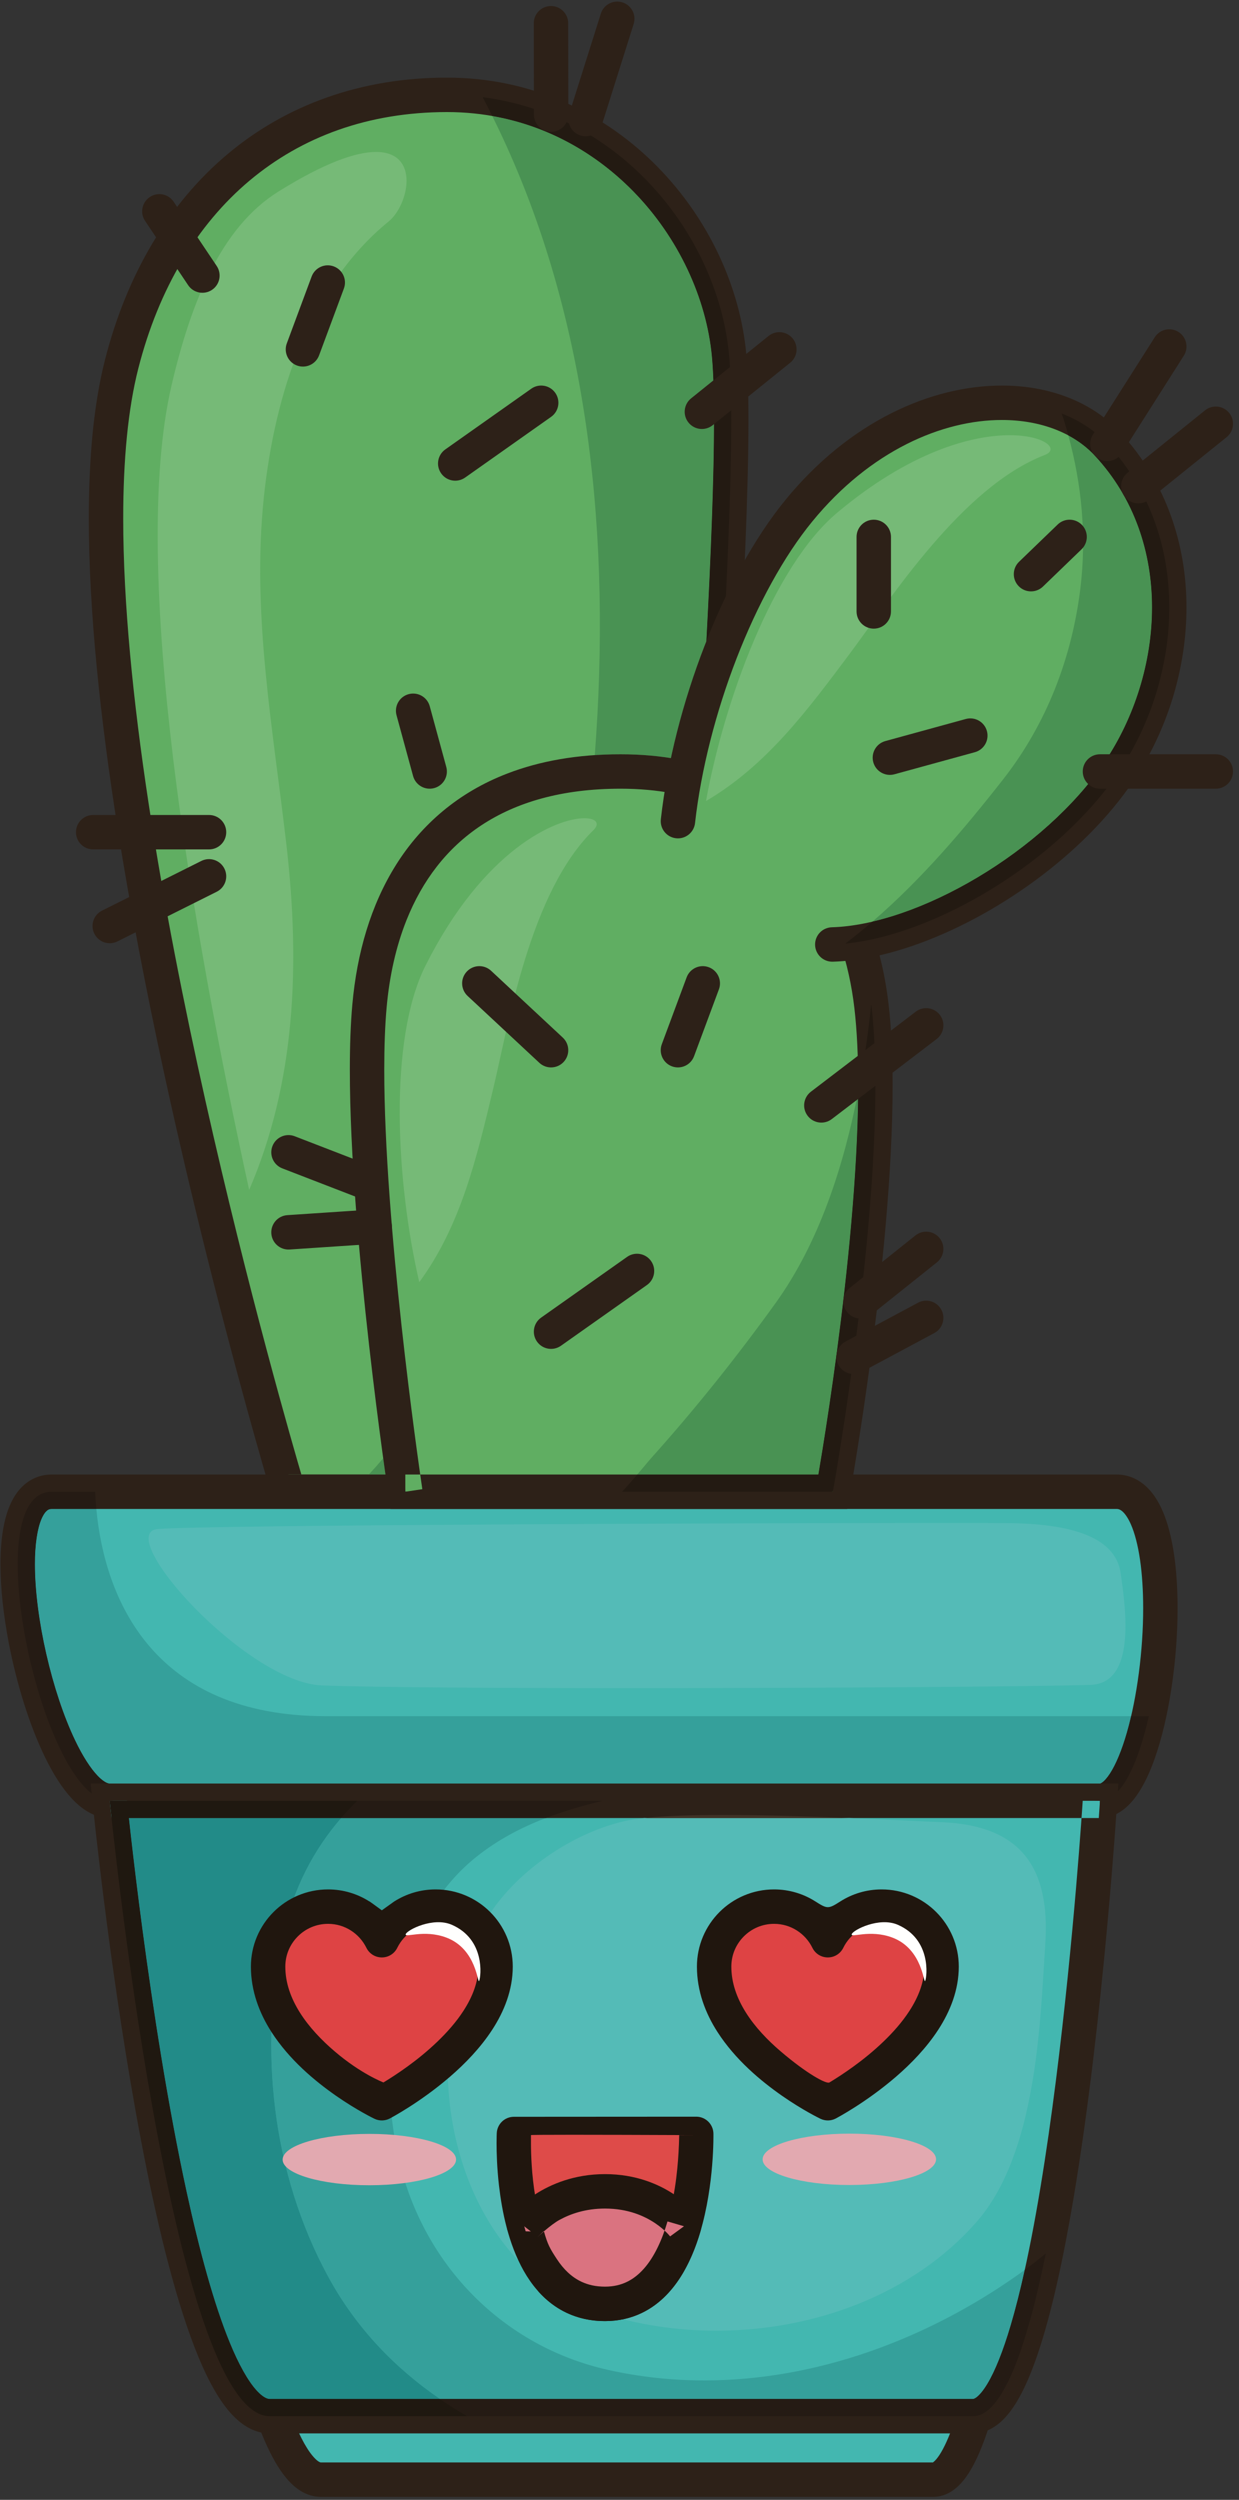 <svg  viewBox="0 0 180 363" version="1.1" xmlns="http://www.w3.org/2000/svg" xmlns:xlink="http://www.w3.org/1999/xlink" preserveAspectRatio="xMidYMin meet">
    <rect x="0" y="0" width="180" height="363" fill="#333333" stroke="none"/>
    <g id="Page-1" stroke="none" stroke-width="1" fill="none" fill-rule="evenodd">
        <g id="iStock-898679458" transform="translate(-123, -32)">
            <path d="M218.789,248.613 C218.789,248.613 231.641,106.775 228.836,82.732 C226.699,64.423 210.773,45.773 187.935,45.773 C164.049,45.773 146.809,60.85 140.68,84.853 C129.191,129.818 164.912,248.613 164.912,248.613 L218.789,248.613" id="Fill-1" fill="#60AE62"></path>
            <path d="M218.789,248.613 L221.279,248.839 C221.279,248.832 223.892,219.999 226.505,186.116 C227.812,169.174 229.118,150.97 230.099,134.47 C231.08,117.965 231.735,103.18 231.735,93.001 C231.734,88.55 231.613,84.994 231.319,82.443 C230.171,72.677 225.408,62.96 217.897,55.6 C210.394,48.245 200.048,43.267 187.935,43.273 C175.468,43.263 164.552,47.239 156.04,54.397 C147.521,61.55 141.426,71.815 138.257,84.234 C136.59,90.77 135.904,98.592 135.902,107.278 C135.903,120.776 137.577,136.359 140.074,152.184 C147.569,199.638 162.503,249.275 162.518,249.333 L163.052,251.113 L221.072,251.113 L221.279,248.839 L218.789,248.613 L218.789,246.113 L164.912,246.113 L164.912,248.613 L167.306,247.893 C167.306,247.893 167.205,247.558 167.012,246.904 C165.566,241.998 159.025,219.421 152.855,191.886 C149.77,178.12 146.777,163.114 144.56,148.471 C142.341,133.831 140.9,119.548 140.901,107.278 C140.899,98.863 141.585,91.393 143.102,85.471 C146.062,73.888 151.651,64.612 159.256,58.226 C166.868,51.845 176.516,48.282 187.935,48.272 C198.66,48.278 207.696,52.626 214.4,59.173 C221.095,65.715 225.363,74.478 226.353,83.022 C226.608,85.2 226.737,88.655 226.736,93.001 C226.736,102.977 226.086,117.721 225.108,134.173 C223.641,158.857 221.438,187.418 219.602,209.801 C218.685,220.993 217.859,230.641 217.262,237.49 C216.964,240.915 216.723,243.64 216.557,245.508 C216.391,247.377 216.299,248.385 216.299,248.388 L218.789,248.613 L218.789,246.113 L218.789,248.613" id="Fill-2" fill="#2D2118"></path>
            <path d="M159.199,204.784 C150.988,167.326 141.748,114.426 147.928,87.94 C150.701,76.04 155.041,65.06 163.434,59.826 C170.214,55.599 174.737,54.064 177.626,54.064 C184.107,54.064 182.37,61.787 179.457,64.163 C167.984,73.515 162.916,89.151 161.334,104.183 C159.537,121.288 162.705,138.007 164.635,154.891 C166.605,172.118 165.934,189.181 159.199,204.784" id="Fill-3" fill="#76BA77"></path>
            <path d="M176.582,246.113 C177.298,245.347 177.994,244.561 178.671,243.758 C178.793,244.645 178.902,245.434 178.998,246.113 C178.185,246.113 177.385,246.113 176.582,246.113 M220.467,142.081 C218.151,141.716 215.711,141.527 213.151,141.527 C213.148,141.527 213.146,141.527 213.143,141.527 C213.141,141.527 213.139,141.527 213.138,141.527 C211.863,141.527 210.62,141.567 209.409,141.648 C211.786,110.615 208.79,78.554 195.363,50.584 C195.085,50.006 194.801,49.424 194.512,48.839 C202.381,50.217 209.115,54.011 214.4,59.173 C221.095,65.715 225.363,74.478 226.353,83.022 C226.608,85.2 226.737,88.655 226.736,93.001 C226.736,101.102 226.307,112.347 225.622,125.098 C225.535,125.319 225.448,125.54 225.362,125.762 C223.318,131.032 221.645,136.579 220.467,142.081" id="Fill-4" fill="#499253"></path>
            <path d="M225.622,125.098 C226.307,112.347 226.736,101.102 226.736,93.001 C226.737,88.655 226.608,85.2 226.353,83.022 C225.363,74.478 221.095,65.715 214.4,59.173 C209.115,54.011 202.381,50.217 194.512,48.839 C194.065,47.937 193.603,47.027 193.127,46.115 C213.16,48.684 226.865,65.846 228.836,82.732 C229.534,88.719 229.262,102.015 228.459,118.602 C227.453,120.698 226.505,122.872 225.622,125.098" id="Fill-5" fill="#231A12"></path>
            <path d="M158.771,368.829 C161.775,382.101 165.42,392.07 169.602,392.07 L258.594,392.07 C262.322,392.07 265.352,382.101 267.73,368.829 L158.771,368.829" id="Fill-6" fill="#43B7B0"></path>
            <path d="M158.771,368.829 L156.333,369.381 C157.857,376.102 159.534,382.012 161.453,386.426 C162.421,388.636 163.436,390.481 164.667,391.93 C165.287,392.653 165.971,393.285 166.788,393.769 C167.598,394.252 168.575,394.573 169.602,394.57 L258.594,394.57 C259.627,394.575 260.597,394.206 261.353,393.691 C262.023,393.239 262.571,392.683 263.062,392.063 C263.916,390.976 264.615,389.675 265.275,388.153 C266.257,385.874 267.128,383.093 267.942,379.903 C268.753,376.715 269.5,373.123 270.191,369.27 L270.718,366.329 L155.642,366.329 L156.333,369.381 L158.771,368.829 L158.771,371.329 L267.73,371.329 L267.73,368.829 L265.27,368.388 C264.097,374.945 262.753,380.666 261.32,384.567 C260.613,386.512 259.865,387.999 259.25,388.818 C258.948,389.229 258.688,389.462 258.565,389.541 L258.5,389.58 L258.488,389.586 L258.593,389.866 L258.594,389.571 L258.488,389.586 L258.593,389.866 L258.594,389.571 L169.602,389.571 C169.582,389.567 169.531,389.578 169.33,389.463 C168.985,389.276 168.304,388.618 167.602,387.48 C166.532,385.782 165.386,383.108 164.307,379.811 C163.222,376.511 162.183,372.578 161.209,368.277 L158.771,368.829 L158.771,371.329 L158.771,368.829" id="Fill-7" fill="#2D2118"></path>
            <path d="M282.801,293.494 C269.977,293.494 144.953,293.494 138.943,293.494 C129.322,293.494 119.309,248.613 130.527,248.613 C138.541,248.613 274.385,248.613 285.203,248.613 C296.021,248.613 291.615,293.494 282.801,293.494" id="Fill-8" fill="#43B7B0"></path>
            <path d="M282.801,293.494 L282.801,290.994 C269.977,290.994 144.953,290.994 138.943,290.994 C138.865,290.993 138.764,290.981 138.6,290.919 C138.297,290.809 137.787,290.484 137.206,289.88 C136.181,288.832 134.992,286.996 133.901,284.699 C132.251,281.25 130.771,276.773 129.728,272.206 C128.68,267.641 128.066,262.966 128.068,259.144 C128.058,256.299 128.435,253.918 129.023,252.576 C129.31,251.9 129.622,251.515 129.838,251.344 C129.948,251.255 130.036,251.208 130.134,251.173 C130.232,251.139 130.347,251.114 130.527,251.113 C138.541,251.113 274.384,251.113 285.203,251.113 C285.406,251.116 285.534,251.148 285.692,251.221 C285.829,251.287 285.992,251.396 286.185,251.587 C286.52,251.917 286.928,252.515 287.297,253.361 C287.856,254.628 288.324,256.423 288.625,258.516 C288.929,260.611 289.079,263.008 289.079,265.523 C289.083,271.644 288.186,278.482 286.713,283.589 C285.986,286.137 285.096,288.256 284.246,289.545 C283.828,290.191 283.423,290.616 283.156,290.812 C282.876,291.012 282.809,290.99 282.801,290.994 L282.801,295.994 C284.076,295.998 285.247,295.499 286.149,294.816 C286.95,294.215 287.603,293.475 288.187,292.643 C289.203,291.185 290.02,289.42 290.738,287.411 C291.808,284.399 292.631,280.831 293.201,277.057 C293.769,273.284 294.078,269.312 294.078,265.523 C294.071,260.795 293.617,256.381 292.455,252.864 C291.862,251.106 291.099,249.543 289.937,248.277 C289.356,247.649 288.662,247.1 287.853,246.712 C287.045,246.323 286.127,246.111 285.203,246.113 C274.384,246.113 138.541,246.113 130.527,246.113 C129.824,246.113 129.122,246.227 128.466,246.459 C127.312,246.864 126.35,247.627 125.647,248.519 C124.586,249.868 123.997,251.478 123.609,253.257 C123.228,255.039 123.07,257.017 123.069,259.144 C123.07,262.671 123.514,266.609 124.276,270.579 C125.425,276.535 127.277,282.535 129.568,287.223 C130.722,289.57 131.974,291.593 133.431,293.165 C134.163,293.949 134.954,294.626 135.862,295.14 C136.766,295.651 137.818,295.995 138.943,295.994 C144.953,295.994 269.976,295.994 282.801,295.994 L282.801,293.494" id="Fill-9" fill="#2D2118"></path>
            <path d="M282.801,290.994 C276.389,290.994 241.927,290.994 208.316,290.994 C174.706,290.994 141.948,290.994 138.943,290.994 C138.865,290.993 138.764,290.981 138.6,290.919 C138.297,290.809 137.787,290.484 137.206,289.88 C136.181,288.832 134.992,286.996 133.901,284.699 C132.251,281.25 130.771,276.773 129.728,272.206 C128.68,267.641 128.066,262.966 128.068,259.144 C128.058,256.299 128.435,253.918 129.023,252.576 C129.31,251.9 129.622,251.515 129.838,251.344 C129.948,251.255 130.036,251.208 130.134,251.173 C130.232,251.139 130.347,251.114 130.527,251.113 C131.37,251.113 133.621,251.113 136.994,251.113 C138.215,264.19 145.251,281.206 170.33,281.206 C175.755,281.206 259.191,281.206 287.33,281.206 C287.138,282.033 286.932,282.83 286.713,283.589 C285.986,286.137 285.096,288.256 284.246,289.545 C283.828,290.191 283.423,290.616 283.156,290.812 C282.876,291.012 282.809,290.99 282.801,290.994" id="Fill-10" fill="#35A09B"></path>
            <path d="M136.327,292.45 C127.678,285.708 120.328,248.613 130.527,248.613 C131.355,248.613 133.549,248.613 136.826,248.613 C136.86,249.426 136.915,250.262 136.994,251.113 C133.621,251.113 131.37,251.113 130.527,251.113 C130.347,251.114 130.232,251.139 130.134,251.173 C130.036,251.208 129.948,251.255 129.838,251.344 C129.622,251.515 129.31,251.9 129.023,252.576 C128.435,253.918 128.058,256.299 128.068,259.144 C128.066,262.966 128.68,267.641 129.728,272.206 C130.771,276.773 132.251,281.25 133.901,284.699 C134.992,286.996 136.181,288.832 137.206,289.88 C137.787,290.484 138.297,290.809 138.6,290.919 C138.764,290.981 138.865,290.993 138.943,290.994 C141.948,290.994 174.706,290.994 208.316,290.994 C241.927,290.994 276.389,290.994 282.801,290.994 L136.183,290.994 L136.327,292.45 M285.39,292.145 L285.461,290.994 L282.801,290.994 C282.809,290.99 282.876,291.012 283.156,290.812 C283.423,290.616 283.828,290.191 284.246,289.545 C285.096,288.256 285.986,286.137 286.713,283.589 C286.932,282.83 287.138,282.033 287.33,281.206 C288.245,281.206 289.101,281.206 289.895,281.206 C288.814,286.075 287.261,290.138 285.39,292.145" id="Fill-11" fill="#251B14"></path>
            <path d="M264.365,382.854 C251.543,382.854 168.193,382.854 162.184,382.854 C147.811,382.854 138.943,293.494 138.943,293.494 L282.801,293.494 C282.801,293.494 277.189,382.854 264.365,382.854" id="Fill-12" fill="#43B7B0"></path>
            <path d="M264.365,382.854 L264.365,380.354 C251.542,380.354 168.193,380.354 162.184,380.354 C162.059,380.353 161.932,380.334 161.752,380.265 C161.409,380.139 160.86,379.775 160.23,379.066 C159.037,377.75 157.659,375.317 156.368,372.15 C154.086,366.6 151.966,358.821 150.123,350.353 C147.354,337.64 145.175,323.342 143.695,312.241 C142.954,306.69 142.388,301.936 142.007,298.573 C141.816,296.892 141.672,295.558 141.576,294.645 C141.527,294.189 141.491,293.838 141.467,293.602 C141.443,293.366 141.431,293.248 141.431,293.247 L138.943,293.494 L138.943,295.994 L282.801,295.994 L282.801,293.494 L280.306,293.337 C280.305,293.338 280.284,293.679 280.24,294.329 C279.911,299.203 278.325,321.257 275.335,342.001 C273.843,352.365 271.99,362.417 269.817,369.717 C268.74,373.359 267.562,376.319 266.438,378.169 C265.884,379.094 265.344,379.727 264.957,380.039 C264.765,380.198 264.617,380.278 264.525,380.315 C264.432,380.352 264.399,380.353 264.365,380.354 L264.365,385.354 C265.13,385.356 265.881,385.181 266.548,384.888 C267.847,384.312 268.832,383.369 269.694,382.262 C271.293,380.173 272.548,377.356 273.732,373.905 C275.781,367.88 277.49,359.924 278.947,351.301 C283.302,325.461 285.291,293.695 285.295,293.651 L285.461,290.994 L136.183,290.994 L136.456,293.741 C136.459,293.777 138.678,316.154 142.713,338.616 C144.734,349.855 147.197,361.1 150.122,369.697 C151.593,374.003 153.159,377.643 154.974,380.395 C155.888,381.77 156.866,382.936 158.034,383.835 C159.187,384.727 160.619,385.357 162.184,385.354 C168.193,385.354 251.542,385.354 264.365,385.354 L264.365,382.854" id="Fill-13" fill="#2D2118"></path>
            <path d="M264.365,382.854 L264.365,380.354 C257.954,380.354 233.911,380.354 210.719,380.354 C202.391,380.354 194.175,380.354 186.922,380.354 C180.342,375.835 174.717,370.021 170.676,362.586 C162.525,347.594 160.508,329.483 164.16,312.877 C165.628,306.203 168.572,300.606 172.57,295.994 L202.303,295.994 C198.703,297.373 195.278,299.169 192.15,301.677 C179.813,311.566 177.598,331.35 181,345.781 C184.572,360.935 196.088,372.706 211.295,376.122 C215.952,377.169 220.645,377.661 225.321,377.661 C241.587,377.661 257.609,371.694 270.879,362.326 C271.215,362.089 271.548,361.849 271.878,361.606 C271.228,364.554 270.54,367.288 269.817,369.717 C268.74,373.359 267.562,376.319 266.438,378.169 C265.884,379.094 265.344,379.727 264.957,380.039 C264.765,380.198 264.617,380.278 264.525,380.315 C264.432,380.352 264.399,380.353 264.365,380.354 L264.365,382.854" id="Fill-14" fill="#35A09B"></path>
            <path d="M264.365,382.854 L264.365,380.354 C264.399,380.353 264.432,380.352 264.525,380.315 C264.617,380.278 264.765,380.198 264.957,380.039 C265.344,379.727 265.884,379.094 266.438,378.169 C267.562,376.319 268.74,373.359 269.817,369.717 C270.54,367.288 271.228,364.554 271.878,361.606 C272.926,360.835 273.945,360.038 274.936,359.218 C272.193,372.688 268.689,382.854 264.365,382.854 L190.879,382.854 C189.527,382.069 188.206,381.236 186.922,380.354 C194.175,380.354 202.391,380.354 210.719,380.354 C233.911,380.354 257.954,380.354 264.365,380.354 L264.365,382.854 M202.303,295.994 L172.57,295.994 C173.322,295.126 174.111,294.293 174.936,293.494 L138.943,293.494 L210.549,293.494 C207.737,294.178 204.972,294.972 202.303,295.994" id="Fill-15" fill="#251B14"></path>
            <path d="M162.184,380.354 C162.059,380.353 161.932,380.334 161.752,380.265 C161.409,380.139 160.86,379.775 160.23,379.066 C159.037,377.75 157.659,375.317 156.368,372.15 C154.086,366.6 151.966,358.821 150.123,350.353 C147.354,337.64 145.175,323.342 143.695,312.241 C142.954,306.69 142.388,301.936 142.007,298.573 C141.895,297.59 141.799,296.725 141.72,295.994 L172.57,295.994 C168.572,300.606 165.628,306.203 164.16,312.877 C160.508,329.483 162.525,347.594 170.676,362.586 C174.717,370.021 180.342,375.835 186.922,380.354 C173.98,380.354 164.109,380.354 162.184,380.354" id="Fill-16" fill="#228B88"></path>
            <path d="M190.879,382.854 L162.184,382.854 C147.811,382.854 138.943,293.494 138.943,293.494 L174.936,293.494 C174.111,294.293 173.322,295.126 172.57,295.994 L141.72,295.994 C141.799,296.725 141.895,297.59 142.007,298.573 C142.388,301.936 142.954,306.69 143.695,312.241 C145.175,323.342 147.354,337.64 150.123,350.353 C151.966,358.821 154.086,366.6 156.368,372.15 C157.659,375.317 159.037,377.75 160.23,379.066 C160.86,379.775 161.409,380.139 161.752,380.265 C161.932,380.334 162.059,380.353 162.184,380.354 C164.109,380.354 173.98,380.354 186.922,380.354 C188.206,381.236 189.527,382.069 190.879,382.854" id="Fill-17" fill="#1F1810"></path>
            <path d="M227.064,370.44 C221.267,370.44 215.489,369.561 210.096,367.8 C195.516,363.038 187.947,347.298 188.045,331.928 C188.098,323.724 190.309,314.759 195.272,308.343 C199.783,302.515 207.039,297.974 213.744,296.443 C214.535,296.263 215.506,296.115 216.622,295.994 L246.338,295.994 C252.059,296.228 257.015,296.489 259.77,296.597 C271.357,297.054 275.598,303.226 274.855,314.33 C274.104,325.608 273.67,344.671 264.814,354.717 C255.597,365.175 241.263,370.441 227.064,370.44" id="Fill-18" fill="#54BBB7"></path>
            <path d="M246.338,295.994 L216.622,295.994 C219.626,295.67 223.686,295.548 228.15,295.548 C234.009,295.548 240.564,295.758 246.338,295.994" id="Fill-19" fill="#403327"></path>
            <path d="M214.827,277.132 C195.435,277.132 177.506,277.024 169.797,276.743 C158.777,276.343 139.248,254.562 145.955,254.023 C153.189,253.44 231.88,253.15 260.211,253.15 C265.125,253.15 268.528,253.159 269.775,253.176 C281.361,253.336 285.227,256.489 285.805,260.434 C286.607,265.905 288.008,276.462 281.398,276.663 C273.179,276.912 242.51,277.132 214.827,277.132" id="Fill-20" fill="#54BBB7"></path>
            <path d="M243.998,248.613 C243.998,248.613 252.412,202.13 249.605,178.087 C247.471,159.778 235.98,144.027 213.143,144.027 C189.256,144.027 178.387,158.929 176.678,178.087 C174.67,200.528 181.885,248.613 181.885,248.613 L243.998,248.613" id="Fill-21" fill="#60AE62"></path>
            <path d="M243.998,248.613 L246.458,249.059 C246.462,249.032 248.014,240.463 249.566,228.758 C251.118,217.047 252.676,202.22 252.678,189.571 C252.678,185.349 252.503,181.367 252.088,177.798 C250.971,168.223 247.399,159.175 240.938,152.457 C237.712,149.103 233.765,146.352 229.118,144.459 C224.472,142.563 219.138,141.526 213.143,141.527 C206.912,141.526 201.44,142.499 196.709,144.321 C189.609,147.046 184.226,151.715 180.553,157.558 C176.872,163.402 174.856,170.377 174.188,177.865 C173.933,180.708 173.824,183.898 173.824,187.324 C173.826,199.622 175.226,214.993 176.62,227.337 C178.015,239.675 179.409,248.964 179.412,248.984 L179.731,251.113 L246.085,251.113 L246.458,249.059 L243.998,248.613 L243.998,246.113 L181.885,246.113 L181.885,248.613 L184.357,248.242 C184.357,248.242 184.336,248.103 184.295,247.828 C183.993,245.769 182.622,236.257 181.329,224.445 C180.035,212.638 178.822,198.511 178.824,187.324 C178.824,184.005 178.931,180.948 179.167,178.31 C179.576,173.724 180.531,169.437 182.059,165.609 C184.358,159.863 187.904,155.164 192.935,151.838 C197.97,148.519 204.568,146.531 213.143,146.526 C218.565,146.527 223.232,147.459 227.23,149.089 C233.222,151.538 237.757,155.555 241.055,160.625 C244.345,165.693 246.36,171.831 247.122,178.376 C247.507,181.68 247.678,185.489 247.678,189.571 C247.68,201.821 246.148,216.514 244.609,228.1 C243.841,233.896 243.072,238.92 242.496,242.491 C242.207,244.277 241.967,245.699 241.799,246.674 C241.716,247.161 241.65,247.536 241.605,247.789 C241.561,248.041 241.538,248.168 241.538,248.168 L243.998,248.613 L243.998,246.113 L243.998,248.613" id="Fill-22" fill="#2D2118"></path>
            <path d="M241.895,246.113 L215.588,246.113 C216.501,245.041 217.23,244.145 217.672,243.651 C224.057,236.535 230.076,228.994 235.664,221.236 C242.002,212.445 245.562,201.356 247.675,190.55 C247.599,202.597 246.107,216.821 244.609,228.1 C243.841,233.896 243.072,238.92 242.496,242.491 C242.258,243.96 242.054,245.183 241.895,246.113" id="Fill-23" fill="#499253"></path>
            <path d="M243.998,248.613 L213.379,248.613 C214.184,247.744 214.934,246.883 215.588,246.113 L241.895,246.113 C242.054,245.183 242.258,243.96 242.496,242.491 C243.072,238.92 243.841,233.896 244.609,228.1 C246.107,216.821 247.599,202.597 247.675,190.55 C248.146,188.142 248.545,185.747 248.887,183.396 C249.156,181.548 249.385,179.679 249.564,177.797 C249.58,177.894 249.598,177.99 249.605,178.087 C252.412,202.13 243.998,248.613 243.998,248.613 M243.998,248.613 L243.998,246.113 L243.998,248.613" id="Fill-24" fill="#231A12"></path>
            <path d="M243.84,194.501 L259.071,182.879 C260.168,182.042 260.379,180.473 259.542,179.375 C258.704,178.278 257.135,178.067 256.038,178.904 L240.808,190.526 C239.71,191.364 239.499,192.933 240.336,194.03 C241.174,195.128 242.743,195.339 243.84,194.501" id="Fill-25" fill="#2D2118"></path>
            <path d="M177.223,201.4 L165.813,196.993 C164.525,196.496 163.077,197.137 162.58,198.425 C162.083,199.712 162.723,201.16 164.011,201.657 L175.421,206.065 C176.709,206.562 178.157,205.921 178.654,204.633 C179.151,203.345 178.511,201.898 177.223,201.4" id="Fill-26" fill="#2D2118"></path>
            <path d="M177.265,207.616 L164.746,208.451 C163.368,208.543 162.326,209.734 162.417,211.112 C162.509,212.489 163.701,213.532 165.078,213.44 L177.598,212.605 C178.976,212.513 180.018,211.322 179.926,209.944 C179.834,208.566 178.643,207.524 177.265,207.616" id="Fill-27" fill="#2D2118"></path>
            <path d="M204.499,227.414 L216.985,218.598 C218.113,217.802 218.381,216.242 217.585,215.114 C216.789,213.986 215.229,213.717 214.101,214.514 L201.614,223.33 C200.486,224.126 200.218,225.686 201.014,226.814 C201.811,227.942 203.371,228.211 204.499,227.414" id="Fill-28" fill="#2D2118"></path>
            <path d="M190.576,101.345 L203.066,92.529 C204.194,91.733 204.463,90.173 203.667,89.045 C202.871,87.917 201.311,87.648 200.183,88.444 L187.693,97.26 C186.565,98.056 186.296,99.616 187.092,100.745 C187.888,101.872 189.448,102.141 190.576,101.345" id="Fill-29" fill="#2D2118"></path>
            <path d="M223.833,185.371 L227.441,175.664 C227.922,174.37 227.263,172.931 225.968,172.45 C224.674,171.969 223.235,172.628 222.754,173.922 L219.146,183.629 C218.666,184.923 219.325,186.362 220.619,186.843 C221.913,187.324 223.353,186.665 223.833,185.371" id="Fill-30" fill="#2D2118"></path>
            <path d="M169.355,83.602 L172.96,73.897 C173.441,72.603 172.782,71.164 171.487,70.683 C170.193,70.202 168.754,70.862 168.273,72.156 L164.668,81.861 C164.187,83.156 164.847,84.595 166.141,85.076 C167.435,85.556 168.874,84.897 169.355,83.602" id="Fill-31" fill="#2D2118"></path>
            <path d="M249.577,222.918 L259.114,215.305 C260.193,214.443 260.37,212.87 259.508,211.791 C258.647,210.712 257.074,210.535 255.995,211.397 L246.458,219.01 C245.378,219.872 245.202,221.445 246.063,222.524 C246.925,223.603 248.498,223.779 249.577,222.918" id="Fill-32" fill="#2D2118"></path>
            <path d="M248.188,231.219 L258.734,225.572 C259.952,224.921 260.41,223.405 259.758,222.188 C259.107,220.971 257.592,220.513 256.375,221.164 L245.828,226.811 C244.61,227.463 244.152,228.978 244.804,230.195 C245.455,231.412 246.97,231.871 248.188,231.219" id="Fill-33" fill="#2D2118"></path>
            <path d="M221.49,151.239 C223.291,135.211 230.369,116.775 239.072,106.142 C253.838,88.11 274.887,86.768 283.885,96.456 C296.424,109.965 294.748,130.402 285.568,144.027 C276.391,157.65 257.285,168.766 243.914,169.148 L221.49,151.239" id="Fill-34" fill="#60AE62"></path>
            <path d="M223.974,151.518 C224.844,143.758 227.014,135.321 230.023,127.572 C233.027,119.822 236.887,112.751 241.007,107.725 C249.465,97.393 259.955,92.982 268.549,92.986 C271.394,92.986 274.026,93.467 276.312,94.355 C278.6,95.242 280.54,96.529 282.053,98.158 C284.954,101.284 287.022,104.794 288.378,108.527 C289.733,112.259 290.37,116.216 290.37,120.202 C290.376,128.168 287.804,136.241 283.495,142.63 C279.185,149.043 272.358,155.045 265.033,159.406 C261.373,161.589 257.591,163.368 253.961,164.613 C250.333,165.859 246.857,166.565 243.842,166.649 C242.462,166.689 241.375,167.84 241.415,169.22 C241.455,170.6 242.605,171.687 243.986,171.647 C247.656,171.54 251.582,170.713 255.584,169.342 C261.583,167.282 267.756,163.988 273.36,159.877 C278.961,155.762 283.993,150.834 287.642,145.423 C292.507,138.189 295.364,129.235 295.37,120.202 C295.37,115.686 294.649,111.148 293.079,106.821 C291.51,102.496 289.086,98.384 285.717,94.755 C283.643,92.522 281.04,90.824 278.12,89.693 C275.198,88.56 271.955,87.987 268.549,87.987 C258.266,87.991 246.443,93.196 237.138,104.558 C232.554,110.165 228.523,117.629 225.362,125.762 C222.207,133.896 219.936,142.692 219.006,150.96 C218.852,152.332 219.839,153.569 221.211,153.723 C222.583,153.878 223.82,152.89 223.975,151.518 L223.974,151.518" id="Fill-35" fill="#2D2118"></path>
            <path d="M225.568,148.317 C228.203,133.78 235.316,114.26 244.619,106.455 C255.199,97.581 264.154,95.197 269.679,95.197 C274.781,95.197 276.959,97.231 274.785,98.067 C262.764,102.689 252.389,118.97 246.563,126.767 C240.438,134.96 234.426,143.127 225.568,148.317" id="Fill-36" fill="#76BA77"></path>
            <path d="M183.91,218.184 C180.572,203.793 179.375,183.05 184.826,172.2 C193.296,155.349 203.777,150.813 207.902,150.813 C209.586,150.813 210.212,151.57 209.207,152.553 C199.994,161.557 196.916,180.614 194.654,190.082 C192.273,200.03 189.986,209.911 183.91,218.184" id="Fill-37" fill="#76BA77"></path>
            <path d="M249.739,165.835 C256.842,159.722 263.035,152.446 268.762,145.133 C275.055,137.093 278.746,127.463 279.963,117.37 C280.867,109.873 280.166,102.387 278.202,95.221 C279.683,96.013 280.976,96.999 282.053,98.158 C284.954,101.284 287.022,104.794 288.378,108.527 C289.733,112.259 290.37,116.216 290.37,120.202 C290.376,128.168 287.804,136.241 283.495,142.63 C279.185,149.043 272.358,155.045 265.033,159.406 C261.373,161.589 257.591,163.368 253.961,164.613 C252.524,165.107 251.11,165.516 249.739,165.835" id="Fill-38" fill="#499253"></path>
            <path d="M245.809,169.019 C247.15,168 248.459,166.936 249.739,165.835 C251.11,165.516 252.524,165.107 253.961,164.613 C257.591,163.368 261.373,161.589 265.033,159.406 C272.358,155.045 279.185,149.043 283.495,142.63 C287.804,136.241 290.376,128.168 290.37,120.202 C290.37,116.216 289.733,112.259 288.378,108.527 C287.022,104.794 284.954,101.284 282.053,98.158 C280.976,96.999 279.683,96.013 278.202,95.221 C277.91,94.155 277.591,93.097 277.244,92.047 C279.836,93.055 282.1,94.534 283.885,96.456 C296.424,109.965 294.748,130.402 285.568,144.027 C276.812,157.019 259.037,167.724 245.809,169.019" id="Fill-39" fill="#231A12"></path>
            <path d="M282.801,146.527 L299.631,146.527 C301.011,146.527 302.131,145.407 302.131,144.027 C302.131,142.646 301.011,141.527 299.631,141.527 L282.801,141.527 C281.42,141.527 280.301,142.646 280.301,144.027 C280.301,145.407 281.42,146.527 282.801,146.527" id="Fill-40" fill="#2D2118"></path>
            <path d="M285.995,97.797 L294.981,83.655 C295.721,82.49 295.377,80.945 294.212,80.204 C293.046,79.464 291.501,79.808 290.761,80.974 L281.774,95.115 C281.034,96.281 281.378,97.826 282.543,98.566 C283.709,99.307 285.254,98.962 285.995,97.797" id="Fill-41" fill="#2D2118"></path>
            <path d="M289.945,104.545 L301.199,95.482 C302.274,94.616 302.444,93.043 301.578,91.967 C300.712,90.892 299.138,90.722 298.063,91.588 L286.809,100.651 C285.733,101.517 285.563,103.09 286.43,104.166 C287.295,105.241 288.869,105.411 289.945,104.545" id="Fill-42" fill="#2D2118"></path>
            <path d="M226.539,93.741 L237.792,84.679 C238.868,83.813 239.038,82.239 238.171,81.164 C237.306,80.089 235.732,79.919 234.656,80.785 L223.402,89.847 C222.327,90.713 222.157,92.287 223.023,93.362 C223.889,94.438 225.463,94.607 226.539,93.741" id="Fill-43" fill="#2D2118"></path>
            <path d="M247.439,109.965 L247.439,120.785 C247.439,122.166 248.559,123.285 249.939,123.285 C251.32,123.285 252.439,122.166 252.439,120.785 L252.439,109.965 C252.439,108.584 251.32,107.465 249.939,107.465 C248.559,107.465 247.439,108.584 247.439,109.965" id="Fill-44" fill="#2D2118"></path>
            <path d="M252.942,144.433 L264.628,141.227 C265.959,140.862 266.743,139.487 266.377,138.155 C266.012,136.824 264.637,136.04 263.305,136.406 L251.62,139.611 C250.288,139.976 249.505,141.352 249.87,142.683 C250.235,144.015 251.611,144.798 252.942,144.433" id="Fill-45" fill="#2D2118"></path>
            <path d="M274.519,117.174 L280.126,111.764 C281.12,110.806 281.148,109.223 280.189,108.229 C279.231,107.236 277.648,107.207 276.655,108.166 L271.047,113.575 C270.054,114.534 270.025,116.117 270.984,117.11 C271.942,118.104 273.525,118.133 274.519,117.174" id="Fill-46" fill="#2D2118"></path>
            <path d="M205.566,48.639 L205.546,35.371 C205.544,33.991 204.424,32.873 203.043,32.875 C201.662,32.877 200.544,33.998 200.547,35.379 L200.566,48.646 C200.568,50.027 201.689,51.145 203.07,51.143 C204.451,51.141 205.568,50.02 205.566,48.639" id="Fill-47" fill="#2D2118"></path>
            <path d="M210.464,50.041 L215.058,35.482 C215.473,34.165 214.743,32.761 213.426,32.345 C212.109,31.93 210.705,32.661 210.29,33.977 L205.696,48.536 C205.28,49.853 206.011,51.257 207.328,51.673 C208.645,52.088 210.048,51.358 210.464,50.041" id="Fill-48" fill="#2D2118"></path>
            <path d="M180.609,135.868 L183.012,144.684 C183.375,146.016 184.749,146.802 186.081,146.439 C187.413,146.076 188.199,144.701 187.835,143.369 L185.433,134.553 C185.07,133.221 183.696,132.435 182.364,132.799 C181.032,133.162 180.246,134.536 180.609,135.868" id="Fill-49" fill="#2D2118"></path>
            <path d="M144.078,64.082 L150.33,73.407 C151.099,74.554 152.651,74.86 153.798,74.091 C154.945,73.322 155.251,71.769 154.482,70.623 L148.23,61.298 C147.461,60.151 145.909,59.845 144.762,60.613 C143.615,61.382 143.309,62.935 144.078,64.082" id="Fill-50" fill="#2D2118"></path>
            <path d="M152.249,157.018 L137.825,164.23 C136.59,164.847 136.089,166.349 136.707,167.584 C137.325,168.819 138.826,169.32 140.061,168.702 L154.485,161.49 C155.72,160.873 156.221,159.371 155.603,158.136 C154.985,156.901 153.484,156.4 152.249,157.018" id="Fill-51" fill="#2D2118"></path>
            <path d="M153.367,150.342 L136.537,150.342 C135.156,150.342 134.037,151.461 134.037,152.842 C134.037,154.223 135.156,155.342 136.537,155.342 L153.367,155.342 C154.748,155.342 155.867,154.223 155.867,152.842 C155.867,151.461 154.748,150.342 153.367,150.342" id="Fill-52" fill="#2D2118"></path>
            <path d="M204.761,182.67 L194.343,172.964 C193.333,172.023 191.75,172.079 190.809,173.089 C189.868,174.099 189.924,175.681 190.934,176.622 L201.352,186.329 C202.362,187.27 203.944,187.214 204.886,186.204 C205.827,185.194 205.771,183.612 204.761,182.67" id="Fill-53" fill="#2D2118"></path>
            <path d="M210.891,366.544 C196.48,366.544 197.664,341.878 197.664,341.878 L224.146,341.861 C224.146,341.861 224.631,366.544 210.891,366.544 Z" id="Fill-54" fill="#DE4B49"></path>
            <path d="M221.674,342.041 C221.64,343.758 221.546,345.387 221.393,346.927 C221.059,350.388 220.219,355.006 218.486,358.468 C217.626,360.203 216.566,361.622 215.349,362.561 C214.12,363.497 212.77,364.032 210.891,364.044 C209.649,364.042 208.63,363.821 207.735,363.447 C206.182,362.793 204.93,361.628 203.869,360.002 C203.023,358.71 201.007,352.465 200.763,350.972 C200.231,347.775 200.139,344.803 200.139,343.212 C200.139,342.815 200.133,342.248 200.139,342.041 C200.14,341.971 208.142,341.971 224.145,342.041 L224.145,339.361 L197.662,339.378 C196.327,339.379 195.233,340.42 195.167,341.754 C195.165,341.789 195.14,342.321 195.14,343.212 C195.14,344.567 195.196,346.755 195.485,349.306 C195.929,353.134 196.849,357.779 199.083,361.749 C200.206,363.728 201.688,365.554 203.667,366.9 C205.641,368.248 208.111,369.052 210.891,369.044 C212.844,369.047 214.651,368.625 216.226,367.867 C217.605,367.206 218.8,366.3 219.815,365.256 C221.593,363.424 222.844,361.189 223.779,358.868 C225.175,355.383 225.868,351.666 226.242,348.582 C226.611,345.5 226.647,343.055 226.647,342.168 C226.647,341.956 226.646,341.838 226.646,341.827 C226.627,340.462 225.51,339.36 224.145,339.361 L224.145,342.041 L221.674,342.041 Z" id="Fill-55" fill="#20160E"></path>
            <path d="M210.891,366.544 C217.361,366.544 220.68,361.068 222.373,355.274 C222.373,355.274 218.676,350.203 210.895,350.203 C203.111,350.203 199.154,355.274 199.154,355.274 C200.773,361.067 204.102,366.544 210.891,366.544 Z" id="Fill-56" fill="#DA7380"></path>
            <path d="M201.225,364.753 C202.355,366.011 203.731,367.101 205.361,367.862 C206.989,368.626 208.858,369.046 210.891,369.044 C212.86,369.047 214.682,368.618 216.266,367.848 C218.651,366.693 220.452,364.829 221.8,362.744 C223.152,360.652 224.088,358.311 224.772,355.975 C224.99,355.23 224.85,354.429 224.393,353.801 C224.269,353.635 223.166,352.15 220.941,350.66 C218.725,349.172 215.337,347.698 210.895,347.703 C206.45,347.699 203.018,349.166 200.749,350.639 C198.47,352.114 197.306,353.582 197.183,353.736 C196.694,354.362 196.533,355.183 196.747,355.947 L200.122,356.029 L201.113,356.827 L201.125,356.812 L200.122,356.029 L201.113,356.827 C201.113,356.827 202.986,355.059 204.272,354.355 C205.885,353.474 208.061,352.705 210.895,352.703 C214.233,352.708 216.584,353.769 218.162,354.817 C218.947,355.341 219.525,355.863 219.892,356.236 C220.076,356.422 220.206,356.571 220.283,356.663 L220.358,356.755 L220.366,356.764 L221.459,355.94 L220.353,356.747 L220.366,356.764 L221.459,355.94 L220.353,356.747 L222.373,355.274 L219.973,354.573 C219.196,357.255 218.039,359.755 216.55,361.426 C215.806,362.267 214.995,362.907 214.087,363.348 C213.175,363.786 212.156,364.041 210.891,364.044 C209.528,364.042 208.435,363.778 207.479,363.333 C206.054,362.666 204.88,361.546 203.884,360.021 C202.892,358.503 202.56,357.94 202.003,355.94 L202.003,355.975 L201.125,356.812 L199.154,355.274" id="Fill-57" fill="#20160E"></path>
            <path d="M258.988,345.549 C258.99,347.608 253.35,349.281 246.393,349.284 C239.436,349.288 233.793,347.621 233.793,345.562 C233.791,343.501 239.43,341.829 246.387,341.825 C253.344,341.822 258.986,343.489 258.988,345.549" id="Fill-58" fill="#E2A9B0"></path>
            <path d="M189.256,345.584 C189.256,347.644 183.617,349.317 176.656,349.319 C169.699,349.323 164.061,347.656 164.061,345.597 C164.059,343.537 169.697,341.865 176.654,341.861 C183.615,341.858 189.254,343.525 189.256,345.584" id="Fill-59" fill="#E2A9B0"></path>
            <path d="M251.08,308.861 C247.646,308.861 244.686,310.853 243.268,313.738 C241.85,310.853 238.889,308.861 235.455,308.861 C230.646,308.861 226.748,312.76 226.748,317.569 C226.748,329.499 243.268,337.408 243.268,337.408 C243.268,337.408 259.791,328.728 259.791,317.569 C259.791,312.76 255.889,308.861 251.08,308.861" id="Fill-260" fill="#DE4344"></path>
            <path d="M251.08,306.361 C248.877,306.36 246.805,307.004 245.074,308.11 C243.341,309.215 243.194,309.215 241.461,308.11 C239.729,307.004 237.657,306.36 235.455,306.361 C232.368,306.36 229.55,307.62 227.53,309.644 C225.506,311.665 224.247,314.482 224.248,317.569 C224.248,321.141 225.489,324.346 227.224,327.05 C229.837,331.114 233.553,334.192 236.613,336.329 C239.676,338.458 242.104,339.622 242.188,339.663 C242.904,340.006 243.727,339.991 244.43,339.622 C244.529,339.566 248.789,337.335 253.163,333.566 C255.349,331.676 257.572,329.401 259.305,326.739 C261.03,324.085 262.288,320.99 262.291,317.569 C262.292,314.482 261.031,311.664 259.006,309.644 C256.985,307.62 254.167,306.36 251.08,306.361 L251.08,311.361 C252.802,311.363 254.339,312.052 255.471,313.18 C256.6,314.312 257.29,315.848 257.291,317.569 C257.293,319.728 256.486,321.902 255.113,324.014 C253.069,327.176 249.789,330.049 247.024,332.052 C245.643,333.057 244.395,333.854 243.501,334.393 C243.054,334.663 240.23,333.133 236.435,329.895 C234.536,328.281 232.691,326.352 231.371,324.254 C230.045,322.149 229.248,319.926 229.248,317.569 C229.249,315.847 229.939,314.311 231.066,313.18 C232.197,312.052 233.733,311.363 235.455,311.361 C236.686,311.362 237.811,311.714 238.773,312.326 C239.733,312.937 240.519,313.812 241.023,314.841 C241.445,315.699 242.311,316.238 243.268,316.238 C244.224,316.238 245.089,315.699 245.511,314.841 C246.016,313.812 246.801,312.937 247.762,312.326 C248.724,311.714 249.849,311.362 251.08,311.361 L251.08,308.861 L251.08,306.361 Z" id="Fill-261" fill="#20160E"></path>
            <path d="M257.42,319.623 C257.168,320.249 257.105,315.046 252.658,313.361 C249.367,312.114 246.49,313.472 246.742,312.847 C246.996,312.221 250.736,310.326 253.428,311.496 C258.316,313.619 257.672,318.997 257.42,319.623" id="Fill-262" fill="#FFFFFE"></path>
            <path d="M186.285,308.861 C182.85,308.861 179.891,310.853 178.473,313.738 C177.053,310.853 174.094,308.861 170.66,308.861 C165.852,308.861 161.951,312.76 161.951,317.569 C161.951,329.499 178.473,337.408 178.473,337.408 C178.473,337.408 194.994,328.728 194.994,317.569 C194.994,312.76 191.094,308.861 186.285,308.861" id="Fill-263" fill="#DE4344"></path>
            <path d="M186.285,306.361 C184.082,306.36 182.009,307.004 180.278,308.11 C180.679,307.82 180.077,308.249 178.472,309.397 C177.132,308.414 176.53,307.985 176.666,308.11 C174.934,307.004 172.862,306.36 170.66,306.361 C167.573,306.36 164.755,307.62 162.735,309.644 C160.71,311.664 159.45,314.482 159.451,317.569 C159.451,321.141 160.692,324.346 162.427,327.05 C165.041,331.115 168.758,334.193 171.818,336.329 C174.881,338.458 177.31,339.623 177.393,339.663 C178.109,340.006 178.933,339.99 179.635,339.621 C179.734,339.566 183.994,337.335 188.367,333.566 C190.553,331.676 192.775,329.4 194.508,326.739 C196.234,324.085 197.491,320.99 197.494,317.569 C197.495,314.482 196.235,311.664 194.21,309.644 C192.189,307.62 189.372,306.36 186.285,306.361 L186.285,311.361 C188.007,311.363 189.543,312.052 190.675,313.18 C191.803,314.311 192.493,315.847 192.494,317.569 C192.497,319.728 191.689,321.902 190.316,324.014 C188.272,327.176 184.993,330.049 182.229,332.052 C180.848,333.057 179.599,333.854 178.706,334.393 C178.569,334.33 175.435,333.133 171.639,329.895 C169.739,328.281 167.895,326.352 166.574,324.254 C165.249,322.149 164.451,319.926 164.451,317.569 C164.452,315.847 165.142,314.311 166.27,313.18 C167.401,312.052 168.938,311.363 170.66,311.361 C171.891,311.362 173.016,311.714 173.977,312.326 C174.937,312.937 175.723,313.812 176.229,314.842 C176.652,315.7 177.517,316.238 178.473,316.238 C179.43,316.238 180.294,315.699 180.716,314.841 C181.221,313.811 182.006,312.937 182.966,312.326 C183.928,311.714 185.052,311.362 186.285,311.361 L186.285,308.861 L186.285,306.361 Z" id="Fill-264" fill="#20160E"></path>
            <path d="M192.621,319.623 C192.371,320.249 192.307,315.046 187.861,313.361 C184.574,312.114 181.695,313.472 181.947,312.847 C182.199,312.221 185.939,310.326 188.635,311.496 C193.52,313.619 192.877,318.997 192.621,319.623" id="Fill-265" fill="#FFFFFE"></path>
        </g>
    </g>
</svg>
